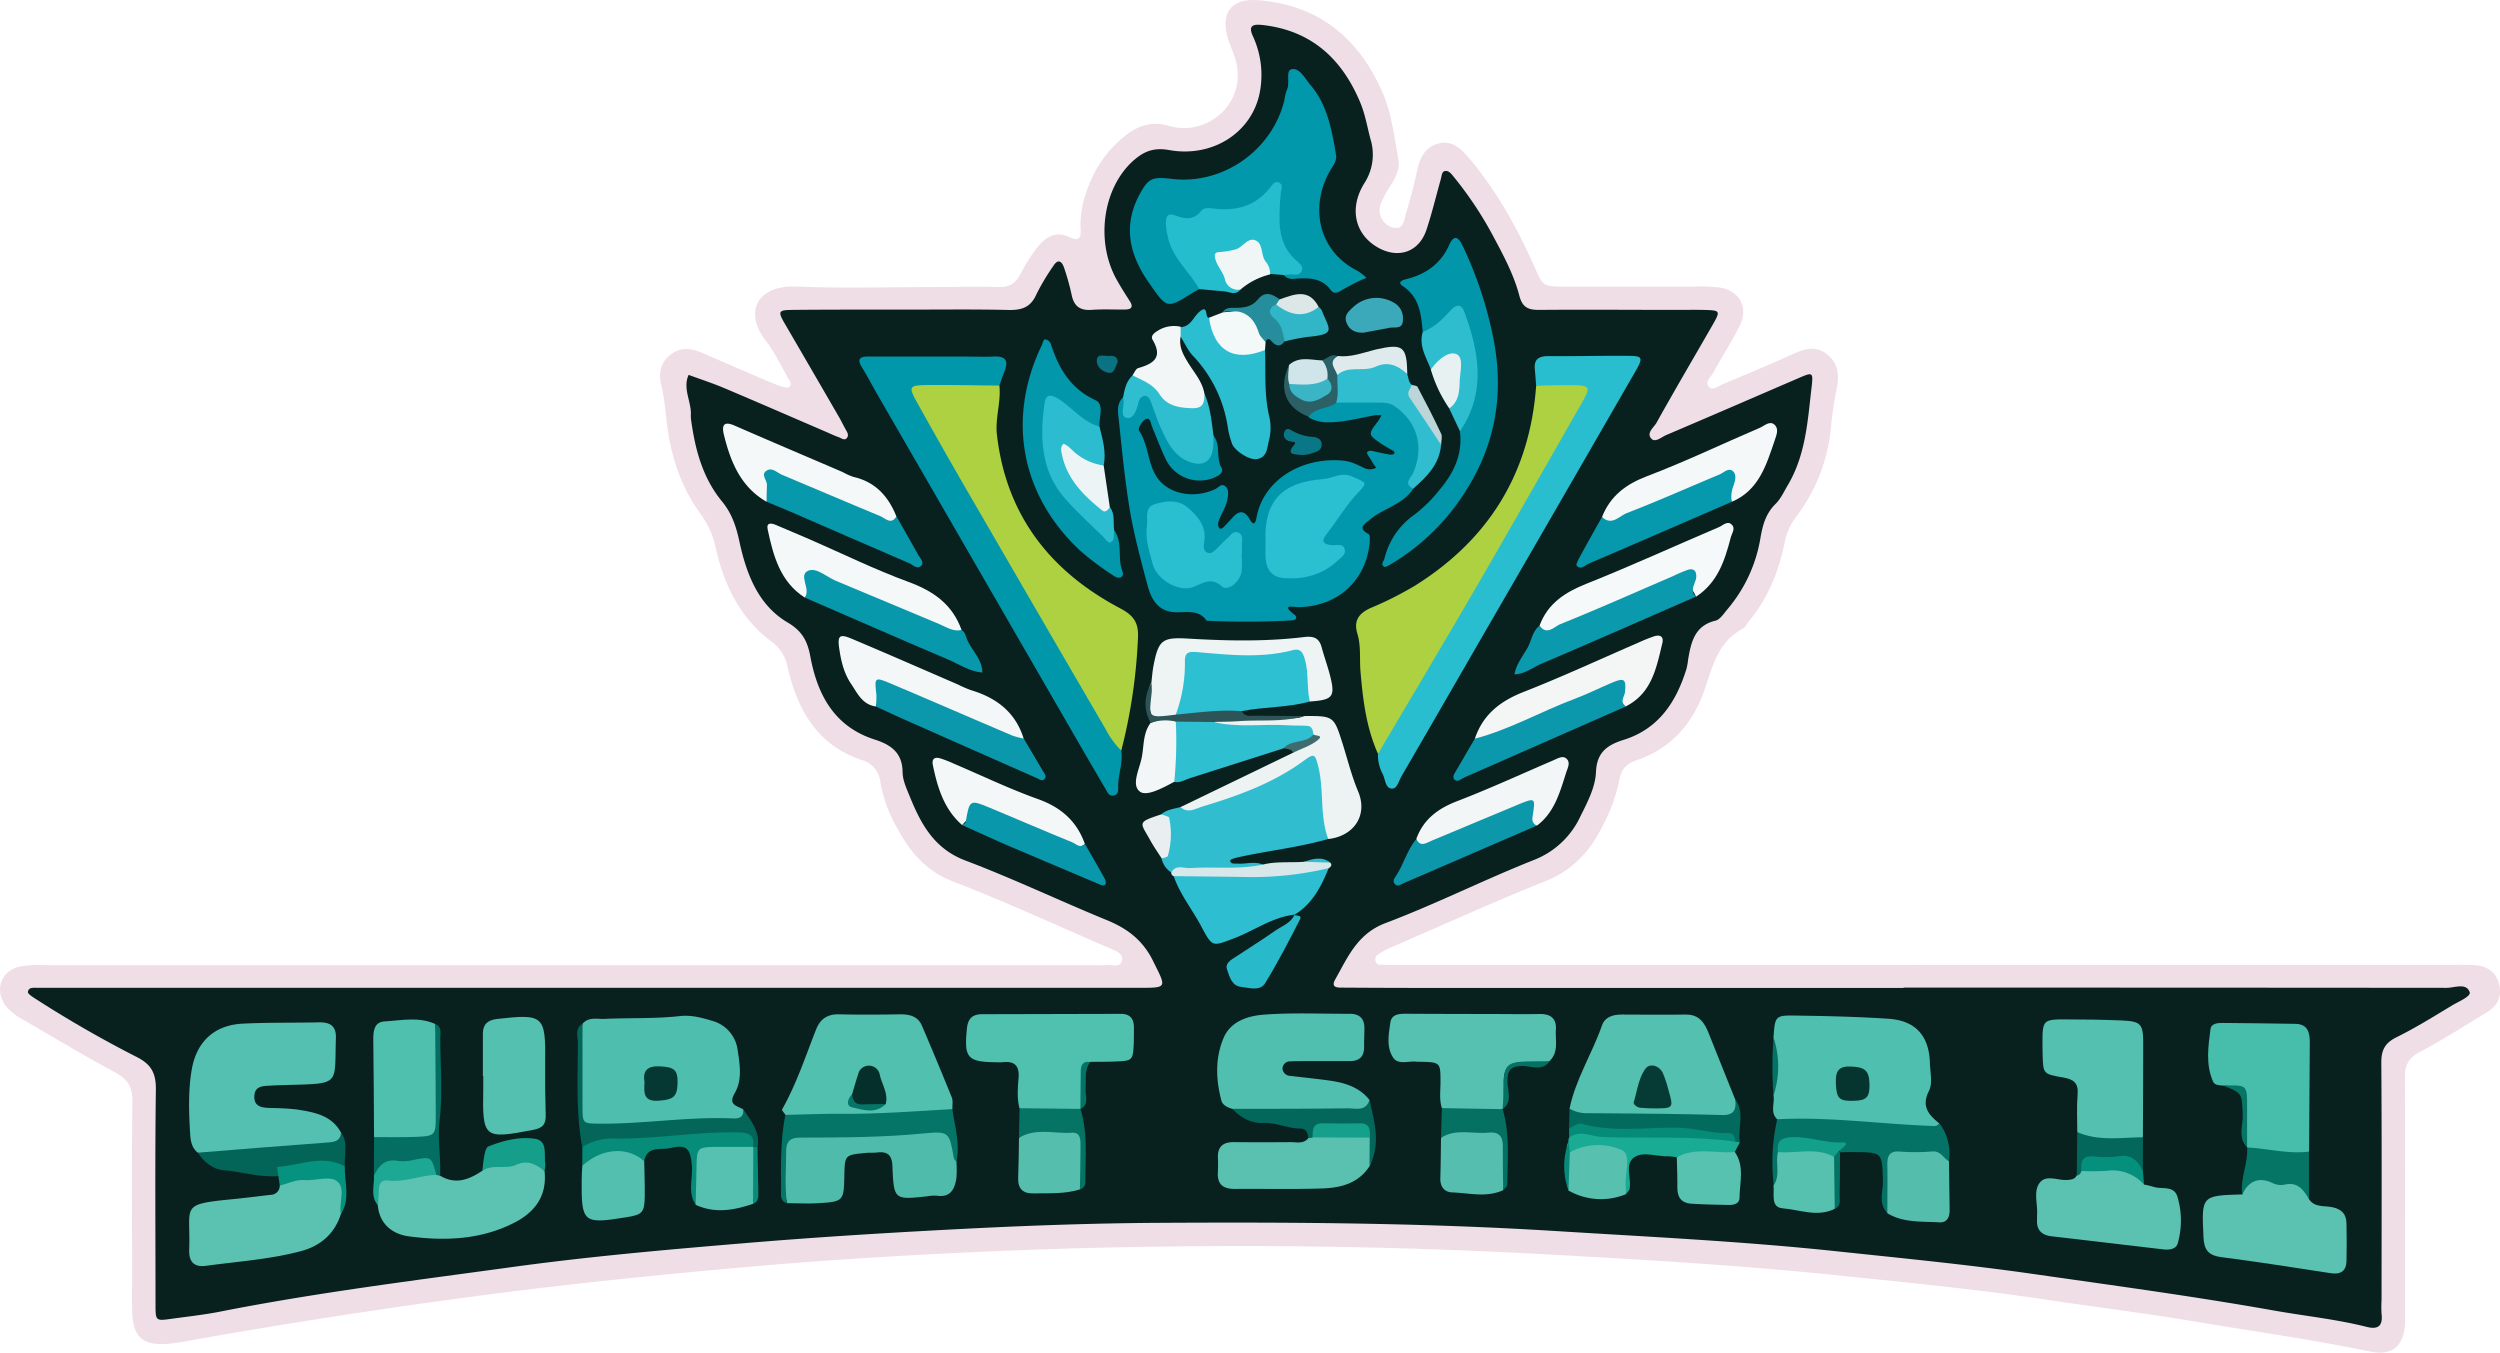 <svg xmlns="http://www.w3.org/2000/svg" viewBox="0 0 721.45 390.34"><defs><style>.cls-1{fill:#f0dee7;}.cls-2{fill:#08211f;}.cls-3{fill:#0198ad;}.cls-4{fill:#add141;}.cls-5{fill:#0198ac;}.cls-6{fill:#0197ab;}.cls-7{fill:#29becf;}.cls-8{fill:#53c0b1;}.cls-9{fill:#4ebfae;}.cls-10{fill:#4fc0af;}.cls-11{fill:#53c0b0;}.cls-12{fill:#51c0af;}.cls-13{fill:#50bfaf;}.cls-14{fill:#50c0af;}.cls-15{fill:#56c1b1;}.cls-16{fill:#2fbdcf;}.cls-17{fill:#0296aa;}.cls-18{fill:#5bc2b2;}.cls-19{fill:#47beac;}.cls-20{fill:#5cc3b3;}.cls-21{fill:#4fbcab;}.cls-22{fill:#4fbfae;}.cls-23{fill:#5ac1b0;}.cls-24{fill:#23bdce;}.cls-25{fill:#2dc0d2;}.cls-26{fill:#0297ab;}.cls-27{fill:#2dbfd1;}.cls-28{fill:#edf2f3;}.cls-29{fill:#2abed0;}.cls-30{fill:#f6f9f9;}.cls-31{fill:#f5f8f8;}.cls-32{fill:#f4f6f6;}.cls-33{fill:#f4f7f7;}.cls-34{fill:#0b99ad;}.cls-35{fill:#0798ac;}.cls-36{fill:#eef3f3;}.cls-37{fill:#0698ac;}.cls-38{fill:#0898ac;}.cls-39{fill:#0c98ac;}.cls-40{fill:#2ebfd1;}.cls-41{fill:#047264;}.cls-42{fill:#f3f6f6;}.cls-43{fill:#2bbdcf;}.cls-44{fill:#047566;}.cls-45{fill:#54bdac;}.cls-46{fill:#0c97ab;}.cls-47{fill:#0997ab;}.cls-48{fill:#53bfae;}.cls-49{fill:#55beae;}.cls-50{fill:#55bead;}.cls-51{fill:#2ebed0;}.cls-52{fill:#56c1b0;}.cls-53{fill:#57c1b0;}.cls-54{fill:#036659;}.cls-55{fill:#2dbdcf;}.cls-56{fill:#58c2b1;}.cls-57{fill:#036558;}.cls-58{fill:#58c0af;}.cls-59{fill:#078c7a;}.cls-60{fill:#036b5e;}.cls-61{fill:#1aab95;}.cls-62{fill:#03685b;}.cls-63{fill:#28bacb;}.cls-64{fill:#057566;}.cls-65{fill:#036e61;}.cls-66{fill:#f3f8f9;}.cls-67{fill:#057465;}.cls-68{fill:#057162;}.cls-69{fill:#f0f6f6;}.cls-70{fill:#edf4f5;}.cls-71{fill:#d7e7ea;}.cls-72{fill:#3ba9ba;}.cls-73{fill:#159e8a;}.cls-74{fill:#068b79;}.cls-75{fill:#05927f;}.cls-76{fill:#31b6c7;}.cls-77{fill:#deeaec;}.cls-78{fill:#2d5557;}.cls-79{fill:#1da893;}.cls-80{fill:#258d9c;}.cls-81{fill:#e8f1f2;}.cls-82{fill:#2a6066;}.cls-83{fill:#05907d;}.cls-84{fill:#d0e5e9;}.cls-85{fill:#e9eff0;}.cls-86{fill:#0a7786;}.cls-87{fill:#dde7e8;}.cls-88{fill:#bbd5d9;}.cls-89{fill:#0a7280;}.cls-90{fill:#3f6c6e;}.cls-91{fill:#2abfd1;}.cls-92{fill:#29bfd1;}.cls-93{fill:#053832;}.cls-94{fill:#06342f;}.cls-95{fill:#063a35;}.cls-96{fill:#052f2b;}.cls-97{fill:#15a08b;}.cls-98{fill:#12a08b;}.cls-99{fill:#3bb5c5;}</style></defs><g id="Layer_2" data-name="Layer 2"><g id="Layer_1-2" data-name="Layer 1"><g id="_0U7Iau.tif" data-name="0U7Iau.tif"><path class="cls-1" d="M556.8,278.45H706.67c2.5,0,5-.08,7.52.08,3.51.24,6.1,1.91,7,5.48s-.44,6.25-3.51,8.1c-6.44,3.88-12.76,8-19.4,11.48-3.39,1.79-4.32,4-4.29,7.56.13,21.88.06,43.76.06,65.65,0,1.59,0,3.19,0,4.78-.28,6.79-3.53,9.79-10.1,8.44-17.16-3.54-34.52-5.95-51.79-8.85-13.46-2.26-27-3.9-40.5-5.94-20.69-3.13-41.51-5.13-62.31-7.28-27.16-2.8-54.43-4.39-81.7-5.89q-53-2.93-105.92-2.39-30.42.27-60.83,1.68c-21.59,1-43.19,2.32-64.72,4.22-25.11,2.22-50.21,4.75-75.21,8Q97.35,379.26,54,387c-1.56.29-3.14.54-4.72.71-8,.88-11-1.64-11.16-9.58-.07-3.42,0-6.84,0-10.26,0-16.64-.15-33.28.09-49.92.06-4.22-1.34-6.52-5-8.49-8.84-4.73-17.42-9.92-26.09-14.95a17.46,17.46,0,0,1-5.39-4.14C-1.63,286,.08,280.4,5.39,279a26.34,26.34,0,0,1,6.78-.49q65.36,0,130.71,0H316.7a10.66,10.66,0,0,0,2,0c1.82-.35,4.77,1.09,5.13-1.52.28-2.08-2.52-2.88-4.39-3.69-14.85-6.4-29.55-13.19-44.61-19-7.7-3-12.19-8.47-15.83-15.15a40.72,40.72,0,0,1-4.94-13.39,7.28,7.28,0,0,0-5.26-6.39c-13-4.28-18.72-14.62-21.53-26.88a11.54,11.54,0,0,0-4.85-7.5c-9-6.76-13.54-16.4-15.93-27.1a25.74,25.74,0,0,0-4.46-9.78c-5.33-7.32-8.17-15.7-9.41-24.64-.56-4-.78-8.16-1.75-12.1-.86-3.5-.42-6.32,2.22-8.68,2.94-2.64,6.23-2.28,9.58-.84q9.39,4.06,18.8,8.11c1.46.63,3,1.21,4.46,1.7.58.18,1.48.31,1.85,0,.9-.74.18-1.63-.25-2.36-2.17-3.74-4-7.73-6.65-11.13-6.26-8.09-2.41-16,9.08-15.48,13.21.55,26.45.14,39.68.14,6.16,0,12.32-.19,18.47,0,3.2.11,5-1.1,6.44-3.87a46.54,46.54,0,0,1,4.74-7.48c2.39-3.08,5.39-5,9.47-3,2.49,1.21,3.25.26,3.1-2.19-.34-5.61,1.24-10.73,3.65-15.76A32.92,32.92,0,0,1,324,39.76c3.79-3.31,8.11-4.94,13.25-3.47a15.46,15.46,0,0,0,13.11-2c6-4,8.27-11.1,5.9-18-.67-1.94-1.56-3.81-2.08-5.78-1.88-7.12,1.46-11,8.8-10.46,17.8,1.37,29.37,11.15,36.18,27.07,2.51,5.88,3.15,12.33,4.36,18.58.5,2.61-.44,4.91-1.78,7.12a35.76,35.76,0,0,0-3.28,6,5.17,5.17,0,0,0,3.1,6.71c3.6,1.16,3.57-2,4.18-3.94C407,57.44,408.1,53.24,409,49c.78-3.59,2.29-6.52,6-7.55,3.91-1.08,6.5,1.28,8.79,4,8,9.44,14,20.19,19,31.48,2.52,5.7,2.4,5.77,8.78,5.77,12.32,0,24.64,0,37,0a52.18,52.18,0,0,1,7.51.24c5.88.86,8.57,5.67,6,11-2.29,4.7-5.23,9.07-7.7,13.69-.65,1.22-2.59,2.55-1.15,4.06,1.08,1.11,2.54-.24,3.74-.74,6.71-2.83,13.47-5.58,20.08-8.63,3.52-1.63,6.9-2.75,10.22-.08s3.62,6.42,2.64,10.54a105.65,105.65,0,0,0-1.61,11.42,50.66,50.66,0,0,1-10,25,17.11,17.11,0,0,0-3.25,7.3c-1.73,8.34-4.8,16.13-10.35,22.77-.58.7-1,1.74-1.68,2.12-7.16,3.72-8.72,10.63-11.07,17.54-3.26,9.6-9.56,17.06-19.64,20.44-2.88,1-4.46,2.55-5,5.72A47.37,47.37,0,0,1,462.65,238c-3.58,7.39-8.58,13.05-16.6,16.26-14.8,5.91-29.31,12.52-43.94,18.85a25.18,25.18,0,0,0-3.64,1.81c-.9.57-2,1.28-1.46,2.64.42,1,1.54.82,2.4.86,1.82.09,3.65.05,5.48.05Z"/><path class="cls-2" d="M549.33,285q78.36,0,156.72.07c2.29,0,5.67-1.54,6.65,1.24.44,1.25-3.2,2.7-5.1,3.85-5.26,3.17-10.49,6.44-16,9.16-3.35,1.66-4.43,3.71-4.4,7.39.16,22.8.08,45.59.07,68.39a35,35,0,0,0,0,4.1c.41,3.44-1,4.55-4.3,3.71-8.83-2.22-17.89-3.14-26.83-4.73-23.06-4.1-46.25-7.22-69.42-10.54-18.91-2.71-37.89-4.55-56.86-6.56-26.93-2.86-54-4.15-81-5.83-38.26-2.37-76.51-2.59-114.79-2.36-18,.11-36,.73-54,1.63-21.82,1.1-43.63,2.42-65.39,4.25-22.63,1.89-45.29,3.88-67.78,7-27.85,3.82-55.77,7.29-83.38,12.74-4.68.92-9.44,1.43-14.17,2.09-4.35.6-4.46.57-4.47-3.95,0-20.74-.17-41.49.1-62.23.06-4.7-1.33-7.29-5.56-9.41A332,332,0,0,1,9.88,288c-.72-.47-1.9-1.26-1.83-1.75.22-1.44,1.65-1.18,2.74-1.19,2.28,0,4.56,0,6.84,0h310.7c8.7,0,8.33.17,4.42-7.74-2.95-6-7.42-9.37-13.37-11.8-13.67-5.6-27.05-12-40.85-17.21-8.93-3.41-12.72-10.44-15.93-18.32-.94-2.31-2.1-4.75-2.13-7.14-.05-5.6-3.34-7.92-8-9.41-11.64-3.71-16.54-12.83-18.61-23.92-.82-4.37-2.22-7.31-6.54-9.87-8.54-5-11.94-14.1-13.94-23.36-.93-4.32-2.15-8.07-5-11.56-5.68-6.88-7.85-15.26-9-24a10.42,10.42,0,0,1,0-1.37c0-3.74-2.38-7.34-.66-11.18,3.39,1.25,6.84,2.37,10.17,3.77,9.84,4.16,19.63,8.43,29.44,12.65,1.25.54,2.48,1.14,3.76,1.59.77.27,1.72,1.14,2.4.06.54-.84-.11-1.69-.54-2.48-.66-1.2-1.25-2.43-1.94-3.61q-7.69-13.29-15.42-26.56c-2.18-3.75-2.07-4.13,2.13-4.17,10.95-.11,21.9-.07,32.85-.08,9.81,0,19.62-.13,29.43.1,3.81.09,6.45-.74,8.08-4.51a65.38,65.38,0,0,1,4.88-8.18c1.41-2.25,2.51-1.27,3.12.52a69.55,69.55,0,0,1,2.19,7.87c.67,3.24,2.44,4.51,5.75,4.27s6.38-.06,9.57-.1c1.73,0,2.63-.58,1.44-2.43-1.35-2.1-2.7-4.21-3.9-6.4-6-11-3.86-26.14,4.79-34,3-2.7,5.85-4,10.39-3.2,12.53,2.28,23.75-4.92,26.16-16.23a26.64,26.64,0,0,0-1.94-16.68c-1.24-2.77-.25-3.49,2.67-3.18,14.22,1.54,23.09,9.78,28.37,22.45,1.38,3.32,2,7,2.91,10.44a15.17,15.17,0,0,1-1.78,12.82C389.08,60.41,391.18,68,398,71.63c5.85,3.09,11.59.94,13.67-5.38,1.57-4.73,2.72-9.6,4.08-14.4.23-.83.34-2.09.89-2.36,1.2-.56,2.08.54,2.78,1.41a106.33,106.33,0,0,1,11.35,17c3,5.61,6.08,11.28,7.69,17.46.91,3.48,2.7,4.1,5.84,4.07,13.23-.12,26.46,0,39.69,0,2.51,0,5-.05,7.53,0,5.07.14,5.09.18,2.47,4.74-5.32,9.26-10.74,18.47-15.94,27.8-.77,1.39-3.06,3-1.48,4.64,1.12,1.19,2.92-.49,4.3-1.08,12.76-5.42,25.48-10.95,38.22-16.44,4.16-1.79,4.21-1.72,3.65,3.07-1.11,9.68-1.73,19.49-7,28.15-1,1.76-1.94,3.72-3.36,5.12-2.77,2.74-3.69,6-4.33,9.7a42.45,42.45,0,0,1-9.61,20.77c-1,1.2-2.09,2.91-3.41,3.22-6,1.45-7,6.2-7.86,11.12a21.58,21.58,0,0,1-.46,2.69c-2.95,9.57-8,17.4-18.14,20.57-4.73,1.48-7.76,3.56-8,9.28-.19,4.45-2.46,8.71-4.49,12.79a24.59,24.59,0,0,1-13.55,12.65c-14.37,5.71-28.24,12.7-42.69,18.16-8.15,3.08-10.89,9.84-14.52,16.26-1.47,2.6,1.05,2.36,2.47,2.37q16.08.11,32.16.08H549.33Z"/><path class="cls-3" d="M407.85,141c-3,4.68-8.65,5.66-12.6,9-1.58,1.34-3.54,2.44-.29,4.12.35.18.38,1.23.34,1.86-.77,11.33-9.12,19.07-20.61,19.23-1.38,0-5.26-1-1.14,2.17,1,.77.46,1.6-.71,1.65a243.4,243.4,0,0,1-24.61.1c-2.54-3.63-6.37-2.13-9.76-2.5-4.65-.5-6.36-4.11-7.37-7.91-1.85-7-3.75-14-5-21.17-1.46-8.71-2.31-17.54-3.23-26.33-.22-2.16-.74-4.59,1.15-6.47,1.62-1.89-.12,6.88,3.07.9,2-3.75,4.68-3,6.58.45,1.63,3,2.53,6.3,4.26,9.23,4.38,7.45,7.72,7.54,12.22.36,2.19,2.66.71,6.22,2.25,9.09.92,1.71-.68,2.4-1.87,3a10.89,10.89,0,0,1-13.85-4.73c-1.61-3.24-2.86-6.66-4.25-10-.4-1-.48-2.73-1.87-2.06-1,.47-2.23,2.77-1.89,3.26,3,4.37,2.4,10.19,5.81,14.28,3.58,4.28,10.51,5.33,16.24,2.6,1-.46,1.7-1.76,2.9-.78,1,.8.8,2,.68,3.18-.26,2.57-1.9,4.6-2.66,7a2.23,2.23,0,0,0,.19,1.87c.5.48,1.15-.12,1.58-.58.79-.82,1.56-1.66,2.32-2.5,1.77-2,3.39-2.09,4.81.37,1.09,1.89,1.68,1.79,2.08-.4,1.94-10.58,12.73-17.46,24.9-16.37,2.42.22,4.26,1.26,6.29,2.2a3.79,3.79,0,0,0,3.3-.13c-.47-.73-1-1.45-1.41-2.2s-1.4-1.86-1.17-2.24c.46-.77,1.6-.39,2.48-.18,1.32.3,2.64.59,4,.8.43.07,1.17,0,1.28-.19.39-.76-.42-.94-.87-1.23-.95-.61-2-1.11-2.9-1.76-3.78-2.63-3.76-2.64-.86-6.4a13.73,13.73,0,0,0,1-1.75,9.12,9.12,0,0,0-1.88,0c-4.88.85-9.68,2.25-14.74,2a10.87,10.87,0,0,1-4.45-1.45c.71-5,5.33-4.17,8.43-5.62a52.33,52.33,0,0,1,9.53-.32c12.76.42,19.46,12.17,13.43,23.53A6.82,6.82,0,0,0,407.85,141Z"/><path class="cls-4" d="M288.41,111.27c.5,4.78-1.27,9.39-.71,14.24,2.69,23.2,15.36,39.35,35.49,50,3.81,2,5.36,4,5.22,8.25a157.26,157.26,0,0,1-4.84,32.88c-2.89-.29-4.25-2.47-5.52-4.63q-27.36-46.53-54.14-93.41c-3.68-6.4-1.9-9.67,5.53-9.45C275.76,109.33,282.57,106.52,288.41,111.27Z"/><path class="cls-5" d="M346.06,83.41c-.59.35-1.19.67-1.77,1-7.62,4.82-7.49,4.74-12.86-3-5.61-8.09-7.42-16.4-2.5-25.44,2.47-4.53,3.61-5,9.09-4.36,14.82,1.86,29.23-8.23,32.67-22.89a11.32,11.32,0,0,1,.63-2.64c1.07-2-.41-5.69,1.39-6.09,2.34-.53,3.87,2.68,5.44,4.52,4.94,5.78,6.18,13,7.4,20.2.29,1.72-.8,3-1.61,4.38-6,10.2-3.78,23.3,7.87,29.1a15.74,15.74,0,0,1,2.53,2c-.83.35-1.69.65-2.49,1.06-1.62.83-3.24,1.66-4.79,2.6-1.09.66-2.2,1-3-.1-2.7-3.72-6.55-3.54-10.46-3.32a3.29,3.29,0,0,1-3.08-1c.43-1,1.88-2,1.3-3a29,29,0,0,1-4.24-18.11c.18-1.91-1-1.79-2-.79-6.43,6.39-15.47,3.83-23,6.6-3.76,1.38-4.08,2.53-3,5.58a34.28,34.28,0,0,0,4,7C344.88,78.77,347,80.55,346.06,83.41Z"/><path class="cls-6" d="M288.41,111.27c-6.82-.06-13.64-.22-20.46-.16-5.7.06-5.91.35-3.2,5.22q8.44,15.17,17.18,30.16,18.57,32.08,37.24,64.11a24.2,24.2,0,0,0,4.4,6c.53,3.44-.82,6.71-.9,10.1,0,1,.29,2.48-1.19,2.85s-1.91-1-2.44-1.86q-5-8.52-9.94-17.09l-55.58-96.19c-1.6-2.76-3.06-5.59-4.72-8.3-1.41-2.29-1-3.23,1.78-3.22,9.11,0,18.21,0,27.32,0,3,0,5.93.13,8.88,0,3.75-.19,4.26,1.49,3,4.53C289.24,108.68,288.86,110,288.41,111.27Z"/><path class="cls-4" d="M397.66,217.54c-3.4-7.57-4.36-15.65-5.05-23.79-.31-3.62.19-7.3-.89-10.85-1.15-3.77.39-5.92,3.86-7.46A101.26,101.26,0,0,0,408.35,169c21.31-13.33,33.14-32.49,34.95-57.67,4-4.17,9-2.73,13.28-1.48,4.52,1.3,2.64,5,1.14,7.85-4.66,8.84-9.75,17.43-14.78,26.06-13,22.37-25.94,44.79-39,67.15C402.43,213.54,401.31,216.79,397.66,217.54Z"/><path class="cls-7" d="M397.66,217.54c9.68-16.4,19.44-32.75,29-49.22,10-17.25,19.86-34.61,29.76-51.94,2.73-4.77,2.53-5.17-2.91-5.25-3.4,0-6.81.11-10.22.17-.12-1.57-.21-3.16-.37-4.73-.3-3.08,1.3-3.83,4.09-3.8,7.5.07,15-.15,22.51-.08,4.6,0,4.77.42,2.36,4.6q-22.78,39.54-45.63,79Q415.37,205.19,404.45,224c-.79,1.35-1.27,3.67-2.78,3.58-1.94-.12-1.86-2.67-2.64-4.18A11.6,11.6,0,0,1,397.66,217.54Z"/><path class="cls-8" d="M57.08,332.64c-1.83-1.4-2.09-3.61-2.21-5.52-.37-6.11-.58-12.28.44-18.34,1.38-8.2,6.57-13,14.8-13.38,7.26-.37,14.54-.21,21.82-.37,3.26-.07,5.16.94,5,4.65-.43,13,1.32,13-12.29,13.38-2,.06-4.09.09-6.14.21-2.23.14-5-.12-5.11,3.09s2.47,3.29,4.8,3.4a71.69,71.69,0,0,1,7.49.41c4.94.8,10,1.62,12.72,6.67,1,2.22-.17,3.82-2.07,4.1C83.34,332.92,70.33,335.85,57.08,332.64Z"/><path class="cls-9" d="M168.1,295.45c1.77-2.07,4.2-1.32,6.38-1.42,7.24-.33,14.5,0,21.73-.81,3.21-.37,6.32.46,9.36,1.39a10,10,0,0,1,7.27,8.23c.63,4.17,1.46,8.74-.83,12.65-2,3.45.75,3.6,2.47,4.66,1.57,4.54-2.26,4.58-4.52,4.53-11.85-.3-23.55,1.89-35.38,1.66-4.93-.09-7.68-1.64-7.24-7.2C168,311.26,166.61,303.31,168.1,295.45Z"/><path class="cls-10" d="M512.87,323c-2.13-2-.66-4.6-1.07-6.89a50.54,50.54,0,0,0,0-16.69c.4-6.09.53-6.43,6-6.35,9,.12,18.11.33,27.13.92,7.86.51,11.77,4.91,12,12.77.09,2.71.83,5.86-.27,8.05-2.26,4.49-.1,6.87,2.91,9.33,0,2.84-2.25,2.43-3.88,2.47-12.88.3-25.68-1.44-38.54-1.84A7.84,7.84,0,0,1,512.87,323Z"/><path class="cls-11" d="M452.94,319.92c1.76-8.55,6.55-15.91,9.38-24.05.82-2.37,3.12-3.1,5.6-3.09,6.15,0,12.3.1,18.45,0,4-.09,5.55,2.4,6.79,5.55,2.5,6.35,5.07,12.66,7.61,19,1.84,4.54-1.15,6-4.56,6.09-12.63.22-25.27.3-37.89-.08C455.92,323.24,453.91,322.34,452.94,319.92Z"/><path class="cls-12" d="M226.69,321.76c-.35-.54-1.12-1.33-1-1.59,4.12-7.29,6.73-15.22,9.78-23,1.24-3.16,3.3-4.55,6.74-4.46,5.89.15,11.79.09,17.69,0,2.72,0,5,.63,6.15,3.28q4.41,10.31,8.61,20.68c.4,1,.14,2.24.19,3.37-1.78,1.63-4,2-6.28,2.37-12,2.05-24.08,1.16-36.14,1.15A10,10,0,0,1,226.69,321.76Z"/><path class="cls-13" d="M355.63,320c-1.35-.4-2.8-1.05-3.15-2.37-1.61-6-1.84-12.21.58-18,2.08-5,7.16-6.5,11.86-6.84,8.14-.59,16.36-.21,24.55-.23,2.74,0,4.28,1.26,4.27,4.1,0,1.82-.11,3.64-.08,5.46,0,2.88-1.43,4.1-4.21,4.09-4.09,0-8.18,0-12.28,0-1.59,0-3.19,0-4.78.08a2.16,2.16,0,0,0-2.29,2.06,2.29,2.29,0,0,0,2.26,2.13c3.61.43,7.22.8,10.82,1.28,4.59.62,8.94,1.79,12,5.63a3.93,3.93,0,0,1-4.14,4.37C379.23,321.92,367.26,324.06,355.63,320Z"/><path class="cls-14" d="M294.22,319.85c-.79-2.91-.5-5.89-.28-8.8.28-3.7-1.33-4.93-4.75-4.5a10.42,10.42,0,0,1-1.37,0c-8.72-.06-9.65-1.2-8.78-9.79.29-2.85,1.64-4.07,4.33-4.08l40.17-.1c2.56,0,3.67,1.42,3.69,3.85,0,1.58,0,3.17-.05,4.76-.25,4.78-.39,4.93-5.06,5.13-2.5.11-5,.08-7.49.12-3,1.39-1.92,4.12-2.16,6.44s.69,4.89-.69,7.16h0C305.89,323.3,300,323.55,294.22,319.85Z"/><path class="cls-15" d="M416.1,319.78c-.8-2.45-.39-5-.4-7.46,0-5.79,0-5.79-6.06-5.92a5.1,5.1,0,0,1-.68,0c-2.4-.36-5.49,1.11-7-1.31-1.91-3-1.21-6.64-.73-10,.38-2.58,2.79-2.55,4.91-2.54q12,.06,23.93.07c4.78,0,9.57.1,14.36,0,3.11,0,4.76,1.32,4.57,4.48s.83,6.42-1.73,9c-3.85,2.29-9.12-1.2-12,1.78s.2,8.14-1.61,12.1h0C427.74,323.26,421.88,323.62,416.1,319.78Z"/><path class="cls-16" d="M338,251.78a6.37,6.37,0,0,1-2.77-4c1.42-4.27.53-8.53-.09-12.78,1.56-1.43,3.62-1.55,5.52-2.1,9.89-1.88,18.82-6.23,27.68-10.74,2.61-1.33,5.12-2.88,7.72-4.25s5-1.09,5.77,2.2c1.76,7.24,2.86,14.54,1.47,22-8.72,2.51-17.77,3.41-26.59,5.42-.63.15-1.75.59-1.72.78.15,1.14,1.21.85,2,.91,2.47.19,5-.74,7.41.26-.87,2.89-3.41,2.63-5.53,2.67C351.9,252.28,344.94,252.64,338,251.78Z"/><path class="cls-17" d="M410.57,95.8c-.44-5-.9-10-5.73-13.22-1.61-1.08-.33-1.73.89-2,5.62-1.37,10-4.39,12.41-9.76,1.48-3.36,2.79-2.33,3.89,0a112.26,112.26,0,0,1,9.22,28.4c2.61,15,.18,28.92-7.87,41.83a64.08,64.08,0,0,1-22.13,21.84c-.57.33-1.48.87-1.82.66-1.09-.66-.1-1.62.1-2.36a21.66,21.66,0,0,1,8.62-12.65,39.57,39.57,0,0,0,7.27-7.19c4.11-4.83,6.73-10.28,5.88-16.88,1.78-8.84,4.84-17.49,1.81-26.79-2.11-6.52-1.7-6.67-7.47-3.09C414.08,95.55,412.54,96.58,410.57,95.8Z"/><path class="cls-18" d="M666.37,346.12c1.67,2.44,4.5,1.75,6.78,2.27,2.73.63,3.92,2,4,4.64.06,3.62.09,7.25,0,10.88-.07,2.88-1.66,3.94-4.51,3.51-10.52-1.61-21-3.27-31.58-4.63-3.64-.47-5-2-5.17-5.66-.58-12.12-.69-12.11,11.25-12.45.93-3.43,2.16-6.68,6.69-5.6C658.61,340.22,665.36,338.13,666.37,346.12Z"/><path class="cls-19" d="M641.65,313.29c-1.14-.09-2.54-.08-3-1.17-2.19-4.95-1.4-10.14-.73-15.24.19-1.43,1.94-1.7,3.36-1.68,7,.07,14.06.13,21.08.26,3.76.06,4.22,2.66,4.2,5.64-.09,10.42-.14,20.83-.21,31.24-6.23,3.73-12.12,2.44-17.85-1.2l0,0c-1.13-3.24-.79-6.66-.42-9.88C648.6,316.09,647.17,313.23,641.65,313.29Z"/><path class="cls-11" d="M599.46,326.7c0-3.64-.21-7.31.1-10.92.29-3.33-1.27-4.35-4.18-4.84-5.77-1-5.76-1.06-5.92-6.54,0-1.14-.06-2.28-.05-3.42,0-6.64.21-6.84,7-6.8,5.24,0,10.49.08,15.73.3,5.64.23,6.33.95,6.35,6.39,0,9.11-.06,18.22-.09,27.33C611.14,332,603.89,331.37,599.46,326.7Z"/><path class="cls-18" d="M98.37,350.35c-1.78,5.71-5.93,9.19-11.4,10.67-9,2.42-18.31,3-27.51,4.27-3.54.48-5-1.26-4.86-4.7.46-12.89-2.94-13,12.79-14.56,3.61-.35,7.21-.83,10.81-1.23a2.62,2.62,0,0,0,2.53-2.65c4-5.14,9.72-3.55,15-3.48,2,0,3.17,1.71,3.16,3.71C98.84,345,99.47,347.75,98.37,350.35Z"/><path class="cls-20" d="M127,339.28c4.44,2.68,8.38,1.15,12.2-1.44,6.18-5.33,13.61-5.29,17.94.09.76,7.05-2.63,11.75-8.59,14.85-9.7,5-20.16,5.4-30.61,4-4.59-.63-8.44-3.47-8.91-8.93-.9-8.24-.78-8.46,7.11-9.49,2.9-.39,5.79-1.24,8.75-.4A8.81,8.81,0,0,1,127,339.28Z"/><path class="cls-18" d="M618.73,341.84a26,26,0,0,1,2.64.63c2.4.86,6-.5,7,2.91a24,24,0,0,1,.1,13.35c-.44,1.71-2.26,2-4,1.84-10.77-1.26-21.55-2.55-32.32-3.79-3-.34-4.51-1.82-4.3-4.9,0-.45,0-.91,0-1.36.25-3.11-1.15-6.74.8-9.23s5.54-.4,8.37-.81c.93-.13,1.76-.25,2.22-1.17.61-1,1.09-2.09,2.26-2.59C608.12,335.65,614.87,333.93,618.73,341.84Z"/><path class="cls-21" d="M276,335.29A31.33,31.33,0,0,1,276,340c-.49,3.09-1.65,5.63-5.6,5.06a11.28,11.28,0,0,0-2.71.15c-9.6,1.07-9.76,1.08-10.15-8.62-.13-3.43-1.52-4.36-4.55-4-1.13.12-2.27,0-3.4.15-5.78.56-5.8.6-5.93,6.54-.15,7.33-.26,7.51-7.63,7.94-2.93.17-5.88,0-8.82,0-1.94-5.51-.56-11.2-.82-16.8-.16-3.41,2.69-4.12,5.18-4.13,12.3,0,24.55-1,36.81-1.64C276.73,324.23,275.2,330.5,276,335.29Z"/><path class="cls-22" d="M107.94,328.15c-.06-9.46-.09-18.93-.22-28.39,0-2.5.41-4.84,3.25-5,4.87-.29,9.85-1.42,14.61.74,1.59,9.81.44,19.69.62,29.54.06,2.85-2.1,4.52-4.72,5C116.84,330.73,112.07,331.59,107.94,328.15Z"/><path class="cls-23" d="M395.24,336.51c-3.21,5-8.31,6.27-13.63,6.45-8.42.29-16.86.06-25.3.14-3.41,0-5.11-1.39-4.85-4.92a37.37,37.37,0,0,0,0-4.1c-.1-3.18,1.49-4.51,4.59-4.48q8.21.07,16.41,0c1.74,0,3.7.57,5.09-1.14a9.43,9.43,0,0,1,2-1.46c5.36-.8,10.74-1.85,15.85,1.06C396.19,330.87,396.48,333.71,395.24,336.51Z"/><path class="cls-24" d="M346.06,83.41c-2.79-5.09-7.72-8.87-9-14.94a16.81,16.81,0,0,1-.6-4c0-1.8.3-3.19,2.78-2.26s5.19,1.49,7.32-1.28c.89-1.15,2.56-.88,3.87-.72,6.57.78,12.11-.88,16.28-6.29.61-.8,1.43-2,2.73-1,.82.65.34,1.51.22,2.42a65.73,65.73,0,0,0-.4,7.44c-.08,4.67,1,8.92,4.64,12.22.95.86,2.46,1.87,1.68,3.35s-2.45.68-3.74.86l-1.36.16-3.92-.33c-1-.9-2.29-1.67-2.71-3-1.79-5.66-5.76-3.76-8.65-1.92-4.19,2.68.12,4.87,1.27,7.13.4.78,1.2,1.35,1.54,2.22-1.38,1.91-3.14.77-4.78.6C350.85,83.88,348.45,83.65,346.06,83.41Z"/><path class="cls-25" d="M378,202.44c-6.43,1.8-13.15,1.48-19.64,2.77-6.26,2.86-12.77,2.58-19.34,1.57-1.71-5.73.66-11.16,1.35-16.71.31-2.56,2.11-3.64,4.88-3.56,9.06.26,18.13.62,27.18-.21,3.7-.34,5.39,1.94,6.26,5C379.77,195,380.3,198.85,378,202.44Z"/><path class="cls-11" d="M139.35,310.54c0-4.08,0-8.16,0-12.23,0-2.7,1.34-3.95,4.15-4.27,13.41-1.51,14-1,13.82,12.62-.05,5,0,10,.16,14.95.07,2.62-.6,3.88-3.6,4.45-14.31,2.72-14.7,2.51-14.42-12.13,0-1.13,0-2.26,0-3.39Z"/><path class="cls-26" d="M321.51,153c2.58,3.55.91,8,2.38,11.8.69,1.8-.95,2.43-2.4,1.42a85.5,85.5,0,0,1-9.81-7.34c-17.13-16-21.19-38.14-11.07-59.19.29-.61.54-1.73.86-1.75a2,2,0,0,1,1.86,1.64c2.3,6.89,5.69,12.65,12.83,15.92,2.59,1.19.92,5,1.13,7.61-4.08,1.3-6.06-2.18-8.78-3.89-4.41-2.77-5.56-2.37-5.79,2.65-.39,8.65,1.44,16.58,7.95,22.92a111.43,111.43,0,0,1,8.93,9.25C321.5,156.37,320.27,152.29,321.51,153Z"/><path class="cls-27" d="M383.42,250.54c-2.17,5.38-4.78,10.43-10,13.52l.16-.12c-6.42.73-11.62,4.62-17.47,6.84-6.15,2.34-6.23,2.64-9.32-3.21-2.62-5-6.24-9.37-8.09-14.74a4.62,4.62,0,0,1,3.14-1.06c12.86.1,25.72-.07,38.47-2.08A3.59,3.59,0,0,1,383.42,250.54Z"/><path class="cls-28" d="M383.31,242.13c-2.53-6.72-1.16-14-2.87-20.84-.88-3.57-1.11-4-3.93-1.94-8.9,6.58-19.07,10.26-29.52,13.4-2.13.64-4.16,2.07-6.32.17l32.5-15.71a7.87,7.87,0,0,1,3.33-3c1.9-.95,1.34-1.79-.13-2.61-6.61-.36-13.21.13-19.77-.38-2.39-.19-6.41,1.17-6.21-3.75,5.75-2.17,11.54.68,17.3-.19,2.85-.43,5.83.62,8.63-.64,8.66-.06,8.61,0,11.19,8.17,1.42,4.55,2.57,9.18,4.43,13.61C394.78,235.19,390.81,241.27,383.31,242.13Z"/><path class="cls-29" d="M365.06,101c.23,6.54-.3,13.1,1.31,19.58a14.93,14.93,0,0,1-.23,6.77c-.49,2-.53,4.8-3.57,5.14-2.3.26-6.48-2.55-7.11-4.67a28.66,28.66,0,0,1-1.06-3.94,38.1,38.1,0,0,0-10.07-21.13c-1.49-1.56-2.41-3.66-3.59-5.52a1.78,1.78,0,0,1,0-2.83c2.81-.12,3.59-2.8,5.27-4.32,2.9-2.61,1.54,1.85,2.92,1.61C352,98.72,357.71,101.26,365.06,101Z"/><path class="cls-30" d="M444.28,180.55c2.39-6.46,7.4-9.65,13.61-12.12,12.85-5.13,25.45-10.9,38.19-16.32,1.11-.47,2.4-1.93,3.64-.74s0,2.59-.28,3.82c-1.71,6.61-3.81,13-10,17-2.73-6.4-6.91-4-11.27-2-8.62,3.9-17.33,7.6-26.09,11.17C449.65,182.28,446.43,185,444.28,180.55Z"/><path class="cls-31" d="M232.24,172.45c-7.14-4.59-9.07-12.07-10.7-19.63-.46-2.13,1.06-1.91,2.51-1.27,3.12,1.37,6.27,2.63,9.39,4,9.56,4.16,18.94,8.79,28.71,12.37,7.25,2.66,12.72,6.51,15.34,13.89-2.9,2.65-5.63.54-8.21-.53-8.21-3.39-16.28-7.14-24.56-10.39C236.82,167.78,236.76,167.92,232.24,172.45Z"/><path class="cls-32" d="M425.62,213.16c2.34-7,7.36-10.86,14.13-13.51,11.22-4.4,22.17-9.49,33.24-14.28a44.61,44.61,0,0,1,4.44-1.77c1.71-.52,2.74.15,2.29,2-1.7,7.06-3,14.38-10.43,18.19-1.06.58-1.93,0-2-.88-.28-4.18-2.24-4-5.38-2.6-9.28,4.18-18.74,7.95-28.15,11.85C431.27,213.23,428.64,215.5,425.62,213.16Z"/><path class="cls-33" d="M252.74,203.87c-3.89-.54-5.31-3.81-7.15-6.55-2.09-3.09-2.9-6.68-3.42-10.29s.17-4.15,3.5-2.75c10.27,4.32,20.48,8.81,30.72,13.23a35.65,35.65,0,0,0,3.76,1.64c7.36,2.19,12.89,6.34,15.26,14-2.69,2.52-5.19.35-7.5-.59-8.83-3.59-17.77-7-26.22-11.4C257.22,198.82,254.48,198.84,252.74,203.87Z"/><path class="cls-31" d="M462.31,149.19c2.41-6.09,6.89-9.46,13.06-11.8,11-4.18,21.67-9.32,32.52-13.95,1.32-.56,2.87-2.21,4.29-.79,1.24,1.23.43,3-.07,4.53-2.41,7.07-4.56,14.34-12.36,17.64-2.88-6.22-2.88-6.21-9.72-3.46s-13.65,6-20.61,8.65C467.23,150.85,464.15,153.66,462.31,149.19Z"/><path class="cls-31" d="M221.23,144.81c-7.5-4.31-10.42-11.56-12.34-19.41-.66-2.7,0-3.93,3.08-2.59,10.37,4.53,20.8,8.95,31.2,13.42a19.28,19.28,0,0,0,3.09,1.39c6.35,1.43,10.11,5.62,12.42,11.4-1.43,4.64-4.36,1.68-6.37,1a149.32,149.32,0,0,1-20.69-8.64C226.6,138.65,222.78,137.88,221.23,144.81Z"/><path class="cls-34" d="M444.28,180.55c2.14,2.95,4.31.25,5.94-.41,10.91-4.4,21.67-9.18,32.48-13.84a42.75,42.75,0,0,1,4.37-1.86c1.71-.52,2.53.3,2.43,2.09s-2.11,3.74-.09,5.64c-14.81,6.46-29.6,13-44.46,19.31-2.59,1.11-4.89,3.06-7.91,3.12.53-2.89,2.35-5.19,3.76-7.63C442,184.86,442.19,182.18,444.28,180.55Z"/><path class="cls-35" d="M232.24,172.45c1.88-2.5-2-6.46,1-7.76,2.42-1,5.3,1.82,8,2.93,9.95,4.16,19.89,8.35,29.85,12.49,2,.85,4,2.26,6.4,1.69,1.1.65,1.19,1.86,1.64,2.88,1.38,3.17,4.37,5.59,4.35,9.41-3.7-.32-6.75-2.42-10-3.82C259.68,184.41,246,178.4,232.24,172.45Z"/><path class="cls-36" d="M378,202.44c-1-4.18-.23-8.54-1.61-12.71-.65-2-1.54-2.57-3.38-2.09-9.14,2.37-18.39,1.34-27.55.54-3-.26-3.57.44-3.52,3a42.22,42.22,0,0,1-2.66,15.09c-5.94,2.73-7.46,2-7.59-4,0-1.78-.39-3.65.58-5.34.19-1.57.29-3.16.59-4.72,1.45-7.59,2.55-8.37,10.14-7.92,11.12.66,22.25.89,33.33-.45,2.74-.33,4.35.23,5.09,3s1.8,5.62,2.5,8.48C385.34,201.09,384.56,202,378,202.44Z"/><path class="cls-37" d="M462.31,149.19c2.83,2.66,5-.3,7.17-1.13,9-3.48,17.82-7.41,26.72-11.13,1.21-.5,2.52-1.94,3.69-1.1,1.44,1,.84,2.92.35,4.38a8.48,8.48,0,0,0-.49,4.61c-13.72,5.94-27.42,11.91-41.16,17.78-1.11.47-2.37,2-3.58.64-.33-.36.6-2,1.12-2.94C458.15,156.57,460.24,152.89,462.31,149.19Z"/><path class="cls-38" d="M221.23,144.81c0-1.59,0-3.17.09-4.76s-2-3.11,0-4.29c1.57-.94,3,.69,4.4,1.28,9.44,3.93,18.83,8,28.3,11.9,1.38.56,3.1,2.67,4.69.08q3.12,5.55,6.26,11.09c.54.95,1.72,2.07,1,3-1.17,1.47-2.48-.11-3.58-.58-11.23-4.8-22.41-9.72-33.62-14.58C226.26,146.86,223.74,145.85,221.23,144.81Z"/><path class="cls-39" d="M425.62,213.16c10.05-2.63,19.07-7.85,28.73-11.46,3.79-1.42,7.41-3.26,11.15-4.82,3.23-1.34,3.82-.84,3.45,2.8-.14,1.41-1.74,2.92.34,4.14q-23.31,10.26-46.64,20.5c-.95.42-2.14,1.65-3,.55-.69-.85.37-2.05.88-3C422.17,219,423.91,216.07,425.62,213.16Z"/><path class="cls-39" d="M252.74,203.87a20.31,20.31,0,0,0,.17-3.38c-.57-5.09-.56-5.21,4.33-3.15,11.67,4.92,23.29,10,34.94,14.95a21.54,21.54,0,0,0,3.23.83c1.83,3.08,3.67,6.16,5.48,9.26.44.74,1.23,1.55.56,2.39s-1.6.06-2.36-.28q-18.61-8.2-37.22-16.45C258.81,206.69,255.78,205.26,252.74,203.87Z"/><path class="cls-40" d="M350,208.32c7.27,1.8,14.67.48,22,1,1.78.12,3.59,0,5.37.16,1.35.15,1.51,1.42,1.68,2.54-1.4,4.45-5.66,2.66-8.54,3.9q-13.54,4.31-27.08,8.63c-1.5.48-2.87,1.43-4.56,1.11-2.81-6.2-2.34-12.26.75-18.22C343.08,207.72,346.83,204.85,350,208.32Z"/><path class="cls-41" d="M512.87,323c14.65-.78,29.19,1.31,43.79,1.89,1.16,0,2.18.4,3-.75a14.5,14.5,0,0,1,2.74,11c-3.15.78-6.1-.78-9.23-.79-4.41,0-6.65,1.49-6.62,6.19,0,3.24.78,6.77-1.85,9.56-2.78-2.81-1.23-6.31-1.33-9.46-.26-8.07-.1-8.09-8.3-8.17-1.34,0-2.68,0-4,.07l-.47-.58a34.41,34.41,0,0,0-11.38-1.81c-2.5,0-4.5.44-4.08,3.65-.57,3,1,6.82-3.26,8.31A56.38,56.38,0,0,1,512.87,323Z"/><path class="cls-42" d="M408.7,242.15c2.06-5.74,6.3-8.85,11.92-11,9.28-3.56,18.32-7.74,27.46-11.66,1.25-.53,2.76-1.49,3.82-.68,1.53,1.17.42,2.88,0,4.35-1.79,5.59-3.33,11.31-8.37,15.1-4.06-.66-2.29-3.35-1.85-5.5a3,3,0,0,1,1.22-1.58c-.53.31-1,.82-1.48,1.09-8.28,4.17-16.87,7.67-25.45,11.17C413.55,244.41,410.37,246.61,408.7,242.15Z"/><path class="cls-33" d="M277.67,238.11c-5.24-4.56-7.1-10.77-8.45-17.24-.4-1.89.48-2.52,2.19-2a32.88,32.88,0,0,1,3.78,1.48c8.11,3.45,16.07,7.29,24.35,10.25,6.67,2.39,11.22,6.37,13.55,13-2.66,1.56-2.7,1.67-5.17.76-5.73-2.12-11.36-4.54-16.86-7.16C286.29,234.87,281.79,232.92,277.67,238.11Z"/><path class="cls-43" d="M321.51,153c-.16,1.11.08,2.67-.56,3.22-1.1,1-1.85-.59-2.54-1.27-3.75-3.65-7.63-7.17-11.07-11.09-6.83-7.76-7.26-17.18-6-26.78.19-1.46.35-4.49,4.34-1.83s6.9,6.55,11.61,7.86c.91,3.68,2,7.33,1.21,11.19-2.87,1.88-5.16.18-7.51-1.22-.72-.42-1.41-1.64-2.12-1.08-.44.35.29,1.67.63,2.5,2.13,5.26,6,9,10.77,11.84C321.86,148.35,321.2,150.77,321.51,153Z"/><path class="cls-44" d="M276,335.29c-.26-.37-.68-.7-.75-1.1-1.27-7.31-1.31-7.84-8.47-7.13-12,1.18-23.93,1.21-35.91,1.23-3,0-4,1.25-4,4,0,5-.46,10,.24,14.94-2.12-.63-1.69-2.43-1.7-3.93-.07-7.21-.19-14.43,1.22-21.56,5.44-.11,10.88-.37,16.32-.32,10.65.1,21.25-.76,31.87-1.35C275.55,325.13,277.12,330.11,276,335.29Z"/><path class="cls-45" d="M544.65,350.11c0-4.71.08-9.42,0-14.13,0-2.44.62-3.81,3.36-3.68a59.26,59.26,0,0,0,9.42,0c2.62-.31,3.32,1.89,5,2.83q.1,7.05.2,14.09c0,2.06-.77,3.68-3,3.53C554.48,352.44,549.26,352.92,544.65,350.11Z"/><path class="cls-46" d="M408.7,242.15c1.34,2.52,3,1,4.62.38,8.36-3.49,16.71-7,25.09-10.48,4.64-1.9,4.74-1.81,3.88,3.45-.22,1.33,0,2.17,1.19,2.76L405,254.89c-.78.34-1.62,1.12-2.44.27s-.17-1.67.3-2.4C405.1,249.37,406.07,245.31,408.7,242.15Z"/><path class="cls-47" d="M277.67,238.11c.34-.27.93-.5,1-.83,1.13-6.55,1.14-6.6,7.11-4.12,7.92,3.29,15.78,6.72,23.72,9.94,1,.42,2.23,1.86,3.6.45,1.89,3.29,3.79,6.56,5.63,9.88.28.5.53,1.36.29,1.74-.4.61-1.17.29-1.81,0-8.3-3.52-16.63-7-24.91-10.54C287.39,242.54,282.54,240.29,277.67,238.11Z"/><path class="cls-16" d="M407.85,141c-3-1.42-.65-3.12-.06-4.46,3.3-7.47,1.26-14.84-5.37-19.35-1.48-1-3-1-4.55-1-4.11,0-8.21,0-12.31,0-2.21-2.55-1.81-5.33-.72-8.17,7.25-5.77,16.83-5.79,21.28,0,.38,1,.29,2.25,1.27,3,2.33,6,6.26,11.26,8.49,17.34C415.39,134,411.74,137.59,407.85,141Z"/><path class="cls-48" d="M185.91,335.16c.06,3.37.2,6.74.15,10.11-.07,4.65-.69,5.27-5.3,6-12.48,2.05-13,1.58-12.9-10.74,0-1.34.11-2.69.17-4,1.51-5.08,5.65-5.82,10.07-6C181.7,330.35,184.87,331,185.91,335.16Z"/><path class="cls-49" d="M433.79,343.45c-4.8,2.23-9.79.82-14.69.66-2.33-.08-3.54-1.7-3.45-4.19.13-3.85.14-7.71.2-11.57,3.81-3.55,12-4.9,16.15-2.73a3.73,3.73,0,0,1,2.28,3.75C434.08,334.06,434.88,338.79,433.79,343.45Z"/><path class="cls-50" d="M311.64,343.24c-4.38,1.37-8.91,1.07-13.4,1.15-3.11.07-4.54-1.4-4.42-4.53.15-3.82.17-7.65.24-11.47,3.72-3.58,11.91-5,16.07-2.77,1.27.66,2.34,1.53,2.26,3C312.14,333.52,313.37,338.46,311.64,343.24Z"/><path class="cls-51" d="M350.2,125.74c0,1.12,0,2.25-.13,3.37-.37,4.1-3,5.66-6.93,4.14-4.38-1.7-6.23-5.58-8-9.44-1.22-2.62-2.06-5.41-3.13-8.11-.33-.81-.92-1.67-1.93-1.43a2.21,2.21,0,0,0-1.39,1.33c-.54,2.24-1.39,5.41-3.51,5-2.29-.44-.39-3.82-1.09-5.79.42-2.37.87-4.72,2.75-6.48,3.95-1,6.36,1.57,8.74,3.92,3.7,3.65,7.57,4.65,12,1.39C349.31,117.48,349.63,121.64,350.2,125.74Z"/><path class="cls-52" d="M217.31,347.4c-5.49,1.86-11,2.86-16.56.28-1.06-4-.06-8.12-.53-12.14-.57-4.92,2-6.53,6.31-6.5,3.15,0,6.35-.48,9.42.64a4.47,4.47,0,0,1,1.89,1.66C217.81,336.7,218.8,342.09,217.31,347.4Z"/><path class="cls-53" d="M511.8,342.12c2.12-3,.46-6.49,1.28-9.66,5.83-3.08,11.46-3.51,16.73,1.2.32,5.07,1,10.15-.34,15.18-5,2.49-10.05.26-15-.14C510.88,348.42,512.09,344.6,511.8,342.12Z"/><path class="cls-54" d="M168.1,295.45c0,7.94,0,15.88,0,23.82,0,4.93.06,4.93,4.71,5,12.92.13,25.75-2.09,38.69-1.51,1.83.08,3.16-.38,3-2.59,2.28,3.31,4.93,6.49,4.12,11-.46.56-.86.53-1.22-.1h0c-1.81-2.28-4.36-2.09-6.85-2a351.51,351.51,0,0,0-38.5,2.56,6.43,6.43,0,0,1-4-.5c-1.9-10-1.29-20-1.29-30.09C166.78,299.08,165.8,296.82,168.1,295.45Z"/><path class="cls-55" d="M410.57,95.8c3.26-1.28,5.72-3.62,8-6.17,1.6-1.81,3.1-2.08,4,.35,4.28,11.64,6.35,23.25-1.24,34.48l-3.12-6.6a42.62,42.62,0,0,0,.81-5.3c1.27-7.63,1-7.85-6.08-5.92C411.61,103.14,409.37,99.84,410.57,95.8Z"/><path class="cls-42" d="M347.57,113.63c0,2.41-.2,4.25-3.54,4.17-3.79-.1-7.27-.66-9.39-4-1.92-3-4.95-4-7.82-5.5.54-.71.94-1.87,1.63-2.07,4.38-1.27,7.22-3,4.17-8.17-.79-1.34.94-2.31,2.15-3a8.79,8.79,0,0,1,5.94-.77l0,2.83c-.56,2.89.69,5.17,2.15,7.55C344.64,107.58,347,110.13,347.57,113.63Z"/><path class="cls-56" d="M500.64,332.45c2.88,4.15,1.38,8.77,1.35,13.21,0,1.64-1.57,2.1-3,2.07-3.65-.07-7.3-.13-10.94-.37-2.69-.17-4-1.71-4-4.51.05-3-.1-5.92-.16-8.87C488.41,329.5,493.7,329,500.64,332.45Z"/><path class="cls-57" d="M57.08,332.64c12.54-1,25.08-2.05,37.62-2.95,2.07-.15,3.52-.53,3.73-2.85,2.18,3.05.86,6.47,1.07,9.73-6.38,1-13.08-.23-19.17,2.8-5.37.52-10.5-1.26-15.79-1.67C61.4,337.46,58.89,335.33,57.08,332.64Z"/><path class="cls-58" d="M469.17,344.63a18.89,18.89,0,0,1-16.54-1.07,28.25,28.25,0,0,1,0-11.51c4.38-4.95,9.86-2.89,15-2.2a2.93,2.93,0,0,1,2.39,3.54C469.46,337.12,470.73,341,469.17,344.63Z"/><path class="cls-59" d="M168.07,331a16.39,16.39,0,0,1,9-2.46c12.26.26,24.36-2.13,36.61-1.72,3.16.11,4,1.42,3.7,4.15-3.41,0-6.81,0-10.22,0-6.07.07-6.06.08-6.17,6.44-.06,3.4-.16,6.8-.24,10.2-2.35-3.5-.8-7.41-1.08-11.11-.38-4.95-1.45-6.36-6.15-5.2-2.62.64-6.8-.79-7.61,3.79-4.94-4.34-12.29-3.77-17.88,1.37Z"/><path class="cls-60" d="M452.94,319.92a9.47,9.47,0,0,0,4.48,1.32c13.14.1,26.29.16,39.43.54,3.69.1,4.19-1.61,3.92-4.48,2.79,3.87.68,8.27,1.32,12.37a2.58,2.58,0,0,1-2.23.22c-6.77-2.19-13.73-2.43-20.78-2.47-8.79-.05-17.69,1.09-26.28-1.87Z"/><path class="cls-61" d="M500.86,329.47a8.52,8.52,0,0,0,1.23.2c-.49.92-1,1.85-1.45,2.78-5.58.46-11.39-1.46-16.74,1.53a17.46,17.46,0,0,0-2.67-.3c-3.33.1-7.24-1.57-9.82.46s-.55,5.93-1.15,8.95c-.12.56-.71,1-1.09,1.54a17.17,17.17,0,0,0,0-2c-.44-3.72,1.83-9.44-1.17-10.75a16.93,16.93,0,0,0-15,.65c-1.15-.89-1-1.93-.37-3a2.14,2.14,0,0,1,.15-1.17c1-1.67,2.42-2.79,4.45-2.37,10.09,2.08,20.28.5,30.41,1A41.55,41.55,0,0,1,500.86,329.47Z"/><path class="cls-62" d="M378.77,328.24a2.7,2.7,0,0,1-1.2.18c-.19-1.42-.56-2.75-2.35-2.74-3.64,0-6.94-1.8-10.69-1.62-3.43.17-6.49-1.5-8.9-4.08,11.11,0,22.21,0,33.31-.14,2.33,0,5.21,1,6.27-2.45,1.41,6.37,3.32,12.74,0,19.12l.07-8.18C389.82,324.74,384.3,325,378.77,328.24Z"/><path class="cls-63" d="M373.39,264.06c.76.19,2.37.06,1.82,1.14-3.2,6.27-6.44,12.53-10.11,18.52-1.5,2.44-4.67,1.31-7,1.06-2.64-.28-3.31-3-4-5-.62-1.82,1.13-2.76,2.45-3.63,3.8-2.5,7.66-4.9,11.37-7.51,2-1.4,4.54-2.19,5.66-4.66Z"/><path class="cls-64" d="M648.47,331.14c6,.29,11.82,1.94,17.85,1.2q0,6.9,0,13.78c-1.54-2.75-3.22-5.15-7.06-4.25a5.37,5.37,0,0,1-3.28-.39c-4.14-2-7-.7-8.93,3.2C646.46,340.05,648.8,335.73,648.47,331.14Z"/><path class="cls-42" d="M339.32,208.24a119.93,119.93,0,0,1-.45,17.37c-3.21,1.71-7.93,4.34-9.91,2.84-2.65-2,0-6.71.59-10.19.59-3.27.32-6.8,2.51-9.66C334.46,208,336.78,206,339.32,208.24Z"/><path class="cls-65" d="M107.94,328.15c4.31,0,8.62.09,12.92-.11,4.47-.21,4.88-.69,4.89-5.37,0-9.06-.1-18.12-.17-27.18,2,.83,1.47,2.6,1.48,4.1,0,7.93.73,16-.21,23.78-.65,5.43.45,10.62.14,15.91a6.82,6.82,0,0,1-1.09-.23c-6.07-5.28-12-1.35-18,.23C107.91,335.57,107.93,331.86,107.94,328.15Z"/><path class="cls-66" d="M365.06,101c-8.95,3.61-14.79.25-16.16-9.31l4-1.55c9.71-1.08,10.59-.47,12.32,8.64Z"/><path class="cls-67" d="M311.64,343.24c.07-4.32.17-8.64.17-13,0-1.61-.19-3.51-2.39-3.36-5.13.35-10.48-1.48-15.36,1.47l.16-8.54,17.56.2c2.21,7,1.4,14.14,1.42,21.25A2.07,2.07,0,0,1,311.64,343.24Z"/><path class="cls-68" d="M433.79,343.45c-.05-4.26-.15-8.51-.11-12.76,0-2.85-1.22-4.14-4.07-3.84-4.59.48-9.42-1.31-13.76,1.5.09-2.86.17-5.71.25-8.57l17.54.3c2.11,7.19,1.44,14.56,1.3,21.88C434.93,342.46,434.19,343,433.79,343.45Z"/><path class="cls-69" d="M358,83.54a3.83,3.83,0,0,1-4.54-3.07c-.66-2.38-2.75-4.17-2.9-6.74,0-.81.78-1,1.45-1a23.34,23.34,0,0,0,4.64-.79c2.09-.64,3.51-3.65,5.81-2.5,2.05,1,1.38,4.1,2.74,6a5.57,5.57,0,0,1,1.35,3.74A20.73,20.73,0,0,0,358,83.54Z"/><path class="cls-70" d="M320.27,146.35c-.51.81-1.31,1.65-2.14,1-5.36-4.29-10.16-9-11.67-16.11-.23-1.08-.51-2.32.42-3.12.19-.16,1.51.75,2.12,1.36a16.26,16.26,0,0,0,9.5,4.84Z"/><path class="cls-71" d="M383.42,250.54a95.86,95.86,0,0,1-22.2,2.57c-7.52-.11-15-.19-22.55-.28a1,1,0,0,1-.66-1.05c1.35-2.43,3.63-1.15,5.48-1.27,6.95-.48,14,.51,20.89-1,3.91-1,7.92-.51,11.88-.81,2.56-.5,5.12-.89,7.64.24C384.51,249.69,384.07,250.15,383.42,250.54Z"/><path class="cls-72" d="M393.52,96c-2.35.11-4.11-.73-4.95-2.91s.78-3.39,2.09-4.62a9.82,9.82,0,0,1,11.4-1.22,5.06,5.06,0,0,1,2.79,5c0,3-2.41,2-4,2.38C398.42,95.11,396,95.52,393.52,96Z"/><path class="cls-73" d="M157.13,337.93c-2.49-1.88-4.69-3.37-8.32-1.73-2.84,1.29-6.61-.33-9.62,1.64.2-1.55.31-3.11.63-4.64.18-.85.52-2.11,1.12-2.35,4.29-1.73,8.93-2.89,13.43-2.22,3.79.57,2.55,4.6,3,7.31A8.51,8.51,0,0,1,157.13,337.93Z"/><path class="cls-74" d="M500.86,329.47c-12.75-1.78-25.59-.91-38.39-1.33-3.25-.1-6.46-2.26-9.66.16,0-.92,0-1.83,0-2.75,1.29-.34,2.35-1.63,3.79-1.22,8.91,2.5,18,1,27,1.09,5.25,0,10.21,1.73,15.42,1.61C500.38,327,500.65,328.33,500.86,329.47Z"/><path class="cls-62" d="M600.67,337.92a1.84,1.84,0,0,1-1.36,1.39l.15-12.61c6.14,2.69,12.58,1.54,18.94,1.5q0,4.85,0,9.7C612.47,335.86,606.56,333.42,600.67,337.92Z"/><path class="cls-75" d="M80.33,339.37c-.12-.87-.25-1.73-.38-2.6,6.52-.41,13-3.73,19.55-.2-.14,4.61,1.72,9.39-1.13,13.78-.71-3.27,1.65-7.67-1.34-9.64-2.13-1.4-6,.06-9.07-.16-2.65-.19-4.84,1-7.23,1.6Z"/><path class="cls-76" d="M380.58,88.57c.29.33.7.61.85,1,2.19,5.59,4.38,6.91-4.15,7.66a57.29,57.29,0,0,0-6.54,1.3c-5.12-4.31-6-7.76-2.85-11.45A48.06,48.06,0,0,0,380.58,88.57Z"/><path class="cls-77" d="M406.12,108c-2.62-2.56-5.65-3.81-9.16-2.18s-7.84-.49-11.06,2.4c-3.14-1.87-3.24-3.7.07-5.49,3.9.47,7.47-1,11.14-1.89C404.91,99.07,406,99.9,406.12,108Z"/><path class="cls-78" d="M339.32,208.24a13.19,13.19,0,0,0-7.26.36c-2.15-3.92-1.85-7.8.22-11.65a19,19,0,0,1,.1,2.61c-.76,7.65-1.52,7.69,6.91,6.68,6.34-.6,12.67-1.52,19.08-1,.92,1.8,2.59,1.28,4.07,1.3l13.88.12c-6.18,1.79-12.55,1-18.84,1.45-2.48.18-5,.17-7.48.24Z"/><path class="cls-79" d="M107.9,339.28c1.44-2.86,3.18-5,7-4.25a12.25,12.25,0,0,0,4.6-.34c5-.93,4.94-1,6.42,4.36-4.72.16-9.21,2.21-14,1.62-1.59-.2-2.5.75-2.57,2.4s-.18,3.17-.27,4.75C106.81,345.21,108.09,342.15,107.9,339.28Z"/><path class="cls-80" d="M368.27,87.88c-2.64,1-2,2.89-.56,4,2.27,1.78,2.5,4.19,3,6.61-1.25,1.79-2.53,1.4-3.74,0-.76-.88-1.31-.93-1.78.21-.65-.86-1.61-1.62-1.9-2.58-1.61-5.33-5.13-7.16-10.42-6.06.86-1.35,2.27-1.25,3.56-1.22,2.52,0,4.84-.29,6.55-2.41,2.07-2.58,4.19-1.56,6.3-.06C369.66,87.38,369.26,87.83,368.27,87.88Z"/><path class="cls-81" d="M412.91,106.64c1.83-2.62,5-5.39,7.32-4.47s1.07,5.22,1,8-.29,5.81-3,7.69A38.8,38.8,0,0,1,412.91,106.64Z"/><path class="cls-82" d="M386,102.77c-2.88,1.8-.59,3.65-.07,5.49-.09,2.66.48,5.35-.34,8-2.39,1.85-6,1.26-7.94,4-6.71-2.56-8.81-8.15-5.63-15,1.47,1.08,1.62,2.75,1.92,4.34.21,3.17,2.13,4.2,5,3.81,2.31-.32,3.67-1.51,2.85-4.1-.3-1.79-1.17-3.55-.17-5.37C383,103.47,384.15,101.91,386,102.77Z"/><path class="cls-83" d="M600.67,337.92c-.28-2.53.13-4.43,3.4-4.22a30.37,30.37,0,0,0,7.32,0c3.79-.69,5.56,1.34,7,4.22l.35,3.94a12.19,12.19,0,0,0-10.68-4A64.83,64.83,0,0,1,600.67,337.92Z"/><path class="cls-84" d="M381.57,104a6.72,6.72,0,0,1,1.48,5.3c-3,4.33-5.82,4.72-11,1.51-.6-1.83-.16-3.66-.06-5.49C374.88,102.72,378.3,103.91,381.57,104Z"/><path class="cls-85" d="M335.15,235c.78.34,2.15.57,2.24,1a22.56,22.56,0,0,1-.38,11c-.13.39-1.16.5-1.77.74-1.06-1.68-2.21-3.29-3.16-5C329.05,237.23,327.87,237.39,335.15,235Z"/><path class="cls-86" d="M375.42,131.3c-1.84-.28-4.41,0-2-2.85.91-1.09-.25-.84-.63-1s-.94-.13-1.29-.37a1.89,1.89,0,0,1-.89-2.33c.69-1.75,1.86-.59,2.72-.21a13.66,13.66,0,0,0,4.49,1.44c1.51.11,3.55.25,3.58,2.28s-2,2.21-3.46,2.75A9.94,9.94,0,0,1,375.42,131.3Z"/><path class="cls-87" d="M368.27,87.88l1-1.48c4.18-1.45,8.43-3.33,11.27,2.17C376.27,91.93,372.21,90.94,368.27,87.88Z"/><path class="cls-88" d="M415.88,128.4c-3-4.56-6-9.14-9.11-13.67-1-1.49.26-2.48.62-3.67.57.19,1.48.2,1.68.59,2.36,4.46,4.68,8.94,6.82,13.51C416.31,126,415.9,127.31,415.88,128.4Z"/><path class="cls-68" d="M433.63,320.09c.07-1.12.18-2.24.18-3.36.05-10.42.05-10.42,10.72-10.47.9,0,1.8,0,2.7-.05-2.18,3.09-5.36,1.36-8,1.41-3.3.05-4.2,1.22-4.23,4.38C435,314.69,436.59,317.84,433.63,320.09Z"/><path class="cls-64" d="M641.65,313.29c6.87-.22,6.86-.22,6.82,6.27,0,3.85,0,7.7,0,11.55-2.78-2.82-1.14-6.31-1.26-9.47C646.93,315.5,647.12,315.49,641.65,313.29Z"/><path class="cls-89" d="M322.54,104.56c-.75,1.16-.8,3.41-2.79,3-1.64-.34-3.38-1.7-3.24-3.62s2-1.19,3.22-1.23S322.51,102.48,322.54,104.56Z"/><path class="cls-90" d="M370.51,215.87c2.28-2.55,6.32-1.23,8.54-3.9.62.43,3.07.13,1.22,1.62-2,1.63-4.7,2.45-7.1,3.62C372.69,216,371.41,216.3,370.51,215.87Z"/><path class="cls-41" d="M511.81,299.42a26.68,26.68,0,0,1,0,16.69A109.4,109.4,0,0,1,511.81,299.42Z"/><path class="cls-59" d="M217.38,331a5.53,5.53,0,0,1,1.22.1c.08,4.3.18,8.6.23,12.91,0,1.32.14,2.78-1.52,3.38Z"/><path class="cls-41" d="M529.47,348.84q-.09-7.48-.19-15c-.43-1.26.3-1.6,1.34-1.68l.37.37c0,4.06,0,8.12-.11,12.18C530.85,346.21,531.4,348,529.47,348.84Z"/><path class="cls-67" d="M311.78,320.06c0-3.6.09-7.21.1-10.82,0-1.86.57-3.1,2.75-2.78-1.83,2.32-1.12,5.07-1.35,7.68C313.1,316.16,314.51,318.67,311.78,320.06Z"/><path class="cls-74" d="M452.66,329.47c.12,1,.25,2,.37,3-.14,3.69-.27,7.37-.4,11.06A20.38,20.38,0,0,1,452.66,329.47Z"/><path class="cls-16" d="M383.9,248.93l-7.64-.24C378.83,247.89,381.41,247,383.9,248.93Z"/><path class="cls-91" d="M365.21,156.35c-.67-14.23,7.65-17.39,16.55-18.08,2.81-.21,5.3-2.19,8.56-.72,4.07,1.83,4.42,1.62,1.54,4.66-3.45,3.64-5.95,8-9,11.86-1.85,2.35-.79,3.11,1.7,3.26,1.25.07,3-.6,3.49,1.16.45,1.56-1.07,2.39-2,3.27-4.4,4.14-9.79,5.52-15.64,5.06-3.09-.25-4.89-2.24-5.14-5.35C365.09,159.66,365.21,157.83,365.21,156.35Z"/><path class="cls-92" d="M358.3,160.21a28.93,28.93,0,0,1,0,4.75c-.53,3-3.95,5.76-5.64,4.29-3.2-2.78-5.35-1-8.3.14-4.18,1.61-10.55-2.08-11.75-6.75-.89-3.42-2.13-6.9-1.63-10.62.32-2.37-.82-5.58,2.24-6.51s6.64-1.55,9.64,1.06,5.38,5.47,4.65,9.88c-.17,1-.36,2.4.82,3s2.07-.48,2.87-1.2c1-.92,1.9-2,2.93-2.85s1.77-2.44,3.34-1.64.8,2.41.91,3.69c.08.9,0,1.81,0,2.72Z"/><path class="cls-93" d="M186,312.37c-.58-3.27.69-4.81,4.33-4.65,4.29.2,5.32,1,5.2,5-.12,3.84-1.3,4.65-5.56,4.93S185.78,315.37,186,312.37Z"/><path class="cls-94" d="M539.49,312.6c.14,3.95-.75,5-4.51,5.07-4.3.13-5-.66-5.19-5.09-.09-2.82.3-4.89,4-4.81C538,307.86,539.36,308.79,539.49,312.6Z"/><path class="cls-95" d="M476.6,319.85c-.52,0-1.89-.06-3.25-.18-1-.1-2.08-1-1.88-1.64,1-3.25,1.36-6.77,3.35-9.59,1.2-1.71,3.95-1,5,1.13a34.15,34.15,0,0,1,1.71,5.18C483,319.89,483,319.89,476.6,319.85Z"/><path class="cls-96" d="M245.89,315.79c.58-1.92,1.11-3.87,1.75-5.77a3.11,3.11,0,0,1,2.82-2.47,3.15,3.15,0,0,1,3.43,2.62c.62,2.8,2.5,5.36,1.71,8.43-2.55,1.51-5.32.74-8,.63C245.45,319.14,245.21,317.58,245.89,315.79Z"/><path class="cls-44" d="M245.89,315.79c.22,1.72.74,3,2.9,2.92s4.54-.08,6.81-.11c-3,3-6.59,1.66-9.78.94C244.09,319.15,244.56,317.06,245.89,315.79Z"/><path class="cls-97" d="M378.77,328.24c.05-2.05-.07-4.14,3-4.07,3.57.09,7.13.06,10.7,0,3,0,2.93,2.05,2.86,4.13Z"/><path class="cls-98" d="M530.62,332.18l-1.34,1.68c-5.19-2.87-10.8-.92-16.2-1.4-.3-2.65.36-4,3.54-4.25,5.26-.39,10.18,1.79,15.36,1.46.63,0,1,.3.6.79A13,13,0,0,1,530.62,332.18Z"/><path class="cls-99" d="M372.05,110.8c3.76.18,7.57.7,11-1.51,1.61,1.56,1.65,3.6,0,4.59-2.17,1.28-4.62,2.92-7.5,1.42C373.64,114.32,372.07,113.17,372.05,110.8Z"/></g></g></g></svg>